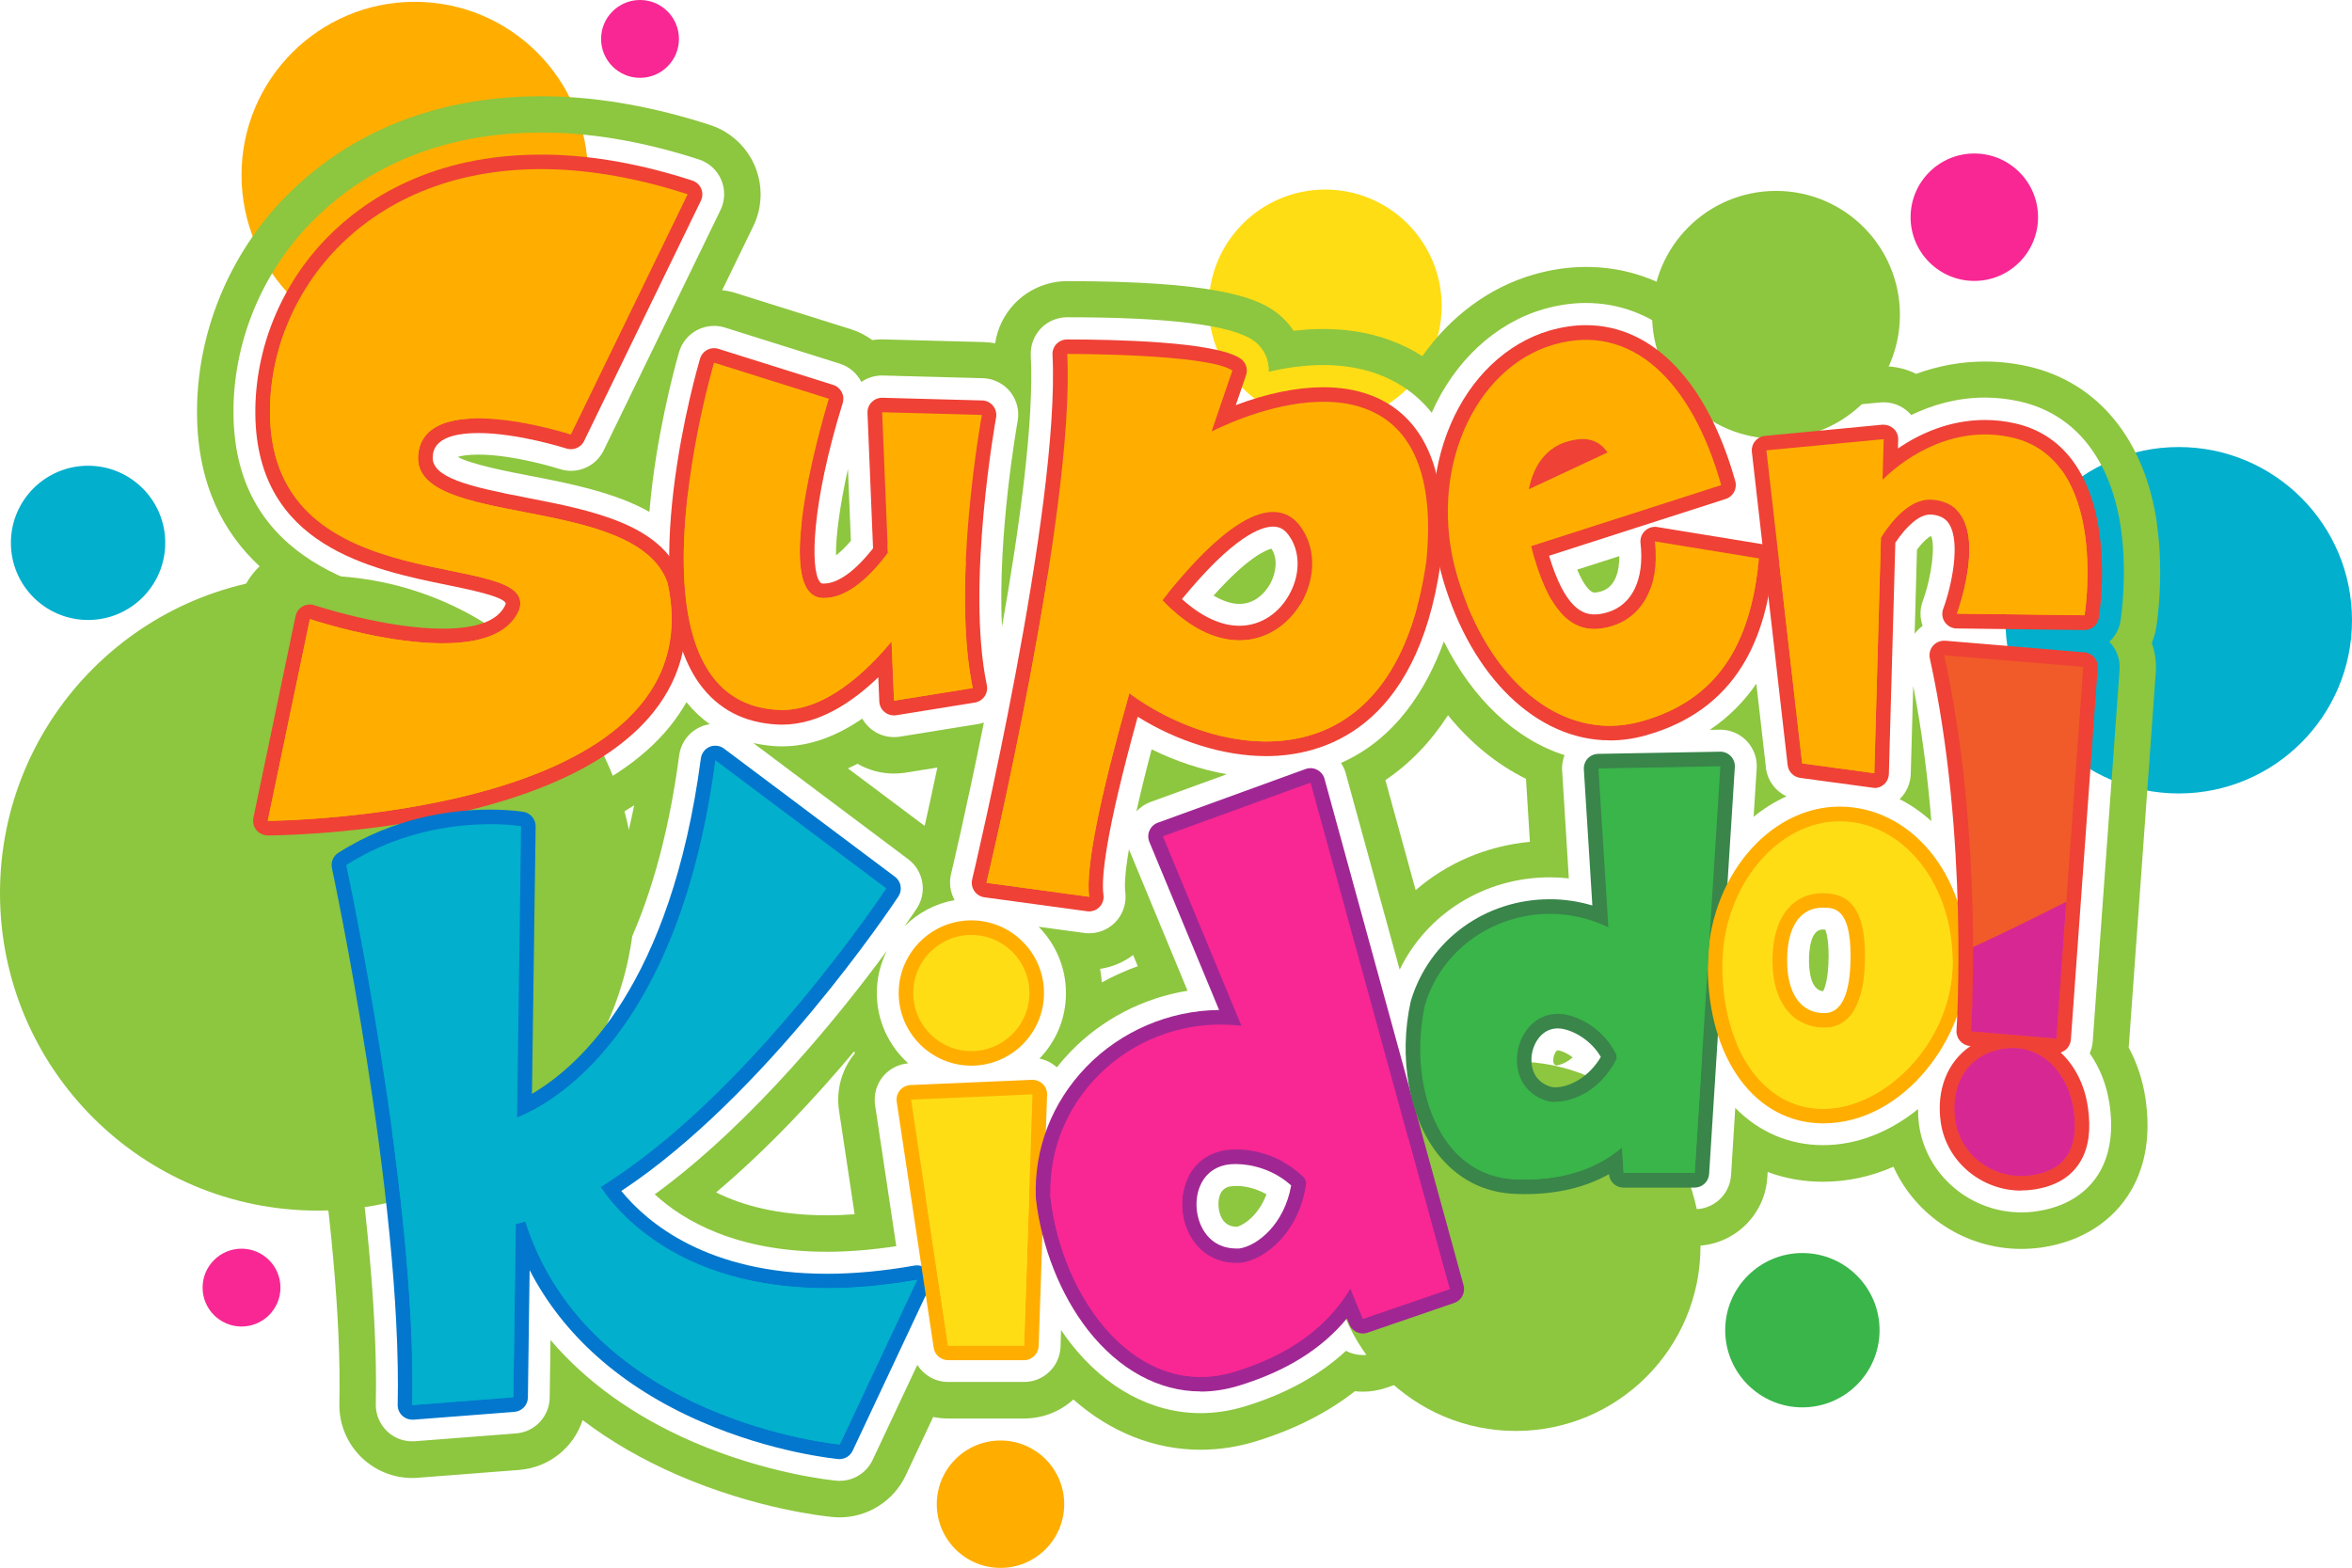 <?xml version="1.0" encoding="UTF-8"?>
<svg xmlns="http://www.w3.org/2000/svg" viewBox="0 0 312.99 208.7">
  <defs>
    <style>
      .cls-1 {
        fill: #d72793;
      }

      .cls-2 {
        fill: #ffae00;
      }

      .cls-3 {
        fill: #f15a29;
      }

      .cls-4 {
        isolation: isolate;
      }

      .cls-5 {
        fill: #39854a;
      }

      .cls-6 {
        fill: #f82793;
      }

      .cls-7 {
        fill: #39b54a;
      }

      .cls-8 {
        fill: #a02793;
      }

      .cls-9 {
        fill: #0277cd;
      }

      .cls-10 {
        fill: #02afcd;
      }

      .cls-11 {
        fill: #8dc63f;
      }

      .cls-12, .cls-13 {
        fill: #ffdd15;
      }

      .cls-12, .cls-14 {
        mix-blend-mode: multiply;
      }

      .cls-15 {
        fill: #ef4136;
      }
    </style>
  </defs>
  <g class="cls-4">
    <g id="Layer_2" data-name="Layer 2">
      <g id="Layer_1-2" data-name="Layer 1">
        <g>
          <g>
            <path class="cls-13" d="M191.85,40.73c0,8.56-6.94,15.5-15.5,15.5s-15.5-6.94-15.5-15.5,6.94-15.5,15.5-15.5,15.5,6.94,15.5,15.5Z"/>
            <path class="cls-7" d="M250.12,177.05c0,5.67-4.6,10.27-10.27,10.27s-10.27-4.6-10.27-10.27,4.6-10.27,10.27-10.27,10.27,4.6,10.27,10.27Z"/>
            <path class="cls-11" d="M252.83,41.9c0,9.11-7.38,16.49-16.49,16.49s-16.49-7.38-16.49-16.49,7.38-16.49,16.49-16.49,16.49,7.38,16.49,16.49Z"/>
            <path class="cls-2" d="M78.25,23.3c0,12.73-10.32,23.05-23.06,23.05s-23.05-10.32-23.05-23.05S42.46,.24,55.19,.24s23.06,10.32,23.06,23.05Z"/>
            <path class="cls-6" d="M90.35,5.18c0,2.86-2.32,5.18-5.18,5.18s-5.18-2.32-5.18-5.18,2.32-5.18,5.18-5.18,5.18,2.32,5.18,5.18Z"/>
            <path class="cls-6" d="M37.32,171.38c0,2.86-2.32,5.18-5.18,5.18s-5.18-2.32-5.18-5.18,2.32-5.18,5.18-5.18,5.18,2.32,5.18,5.18Z"/>
            <path class="cls-10" d="M312.99,82.55c0,12.73-10.32,23.06-23.06,23.06s-23.06-10.32-23.06-23.06,10.32-23.05,23.06-23.05,23.06,10.32,23.06,23.05Z"/>
            <path class="cls-11" d="M84.52,118.87c0,23.34-18.92,42.26-42.26,42.26S0,142.21,0,118.87s18.92-42.26,42.26-42.26,42.26,18.92,42.26,42.26Z"/>
            <path class="cls-11" d="M226.29,165.88c0,13.58-11.01,24.58-24.58,24.58s-24.58-11-24.58-24.58,11.01-24.58,24.58-24.58,24.58,11,24.58,24.58Z"/>
            <path class="cls-6" d="M271.21,28.91c0,4.68-3.8,8.48-8.48,8.48s-8.48-3.8-8.48-8.48,3.8-8.48,8.48-8.48,8.48,3.8,8.48,8.48Z"/>
            <path class="cls-2" d="M141.62,200.21c0,4.68-3.8,8.48-8.48,8.48s-8.48-3.8-8.48-8.48,3.8-8.48,8.48-8.48,8.48,3.8,8.48,8.48Z"/>
            <path class="cls-10" d="M21.99,72.25c0,5.67-4.6,10.27-10.27,10.27s-10.27-4.6-10.27-10.27,4.6-10.26,10.27-10.26,10.27,4.6,10.27,10.26Z"/>
          </g>
          <g>
            <g>
              <path class="cls-11" d="M150.23,113.06c-.62,3.64-.56,5.11-.49,5.63,.21,1.5-.29,3.02-1.36,4.1-.92,.92-2.16,1.43-3.44,1.43-.22,0-.44-.01-.65-.04l-6.08-.83c2.25,2.27,3.64,5.39,3.64,8.83s-1.34,6.46-3.53,8.72c.86,.16,1.66,.57,2.32,1.16,.56-.71,1.17-1.4,1.81-2.07,4.17-4.32,9.68-7.17,15.58-8.12l-7.75-18.71s-.02-.07-.03-.11Zm1.18,15.54c-1.65,.59-3.25,1.32-4.78,2.16-.05-.61-.13-1.21-.24-1.8,1.6-.24,3.11-.87,4.4-1.85l.62,1.49Z"/>
              <path class="cls-11" d="M130.93,96.17c-.24,.08-.47,.15-.72,.19l-10.47,1.69c-.26,.04-.52,.06-.77,.06-1.11,0-2.2-.38-3.07-1.09-.47-.39-.86-.85-1.16-1.37-3.14,2.16-6.74,3.69-10.66,3.69h0c-.21,0-.42,0-.63-.01-1.11-.05-2.17-.21-3.2-.43l20.61,15.46c2.05,1.54,2.55,4.41,1.14,6.55-.12,.18-.69,1.04-1.63,2.37,1.78-1.78,4.09-3.01,6.66-3.48-.57-1.05-.76-2.26-.48-3.43,.05-.2,2.09-8.8,4.38-20.2Zm-7.88,13.76l-10.22-7.66c.43-.19,.85-.39,1.28-.61,1.47,.85,3.15,1.3,4.85,1.3,.52,0,1.04-.04,1.55-.12l4.23-.68c-.64,3.03-1.22,5.67-1.69,7.78Z"/>
              <path class="cls-11" d="M113.23,71.99l-.39-9.58c-1.04,4.69-1.64,8.98-1.59,11.51,.55-.42,1.22-1.04,1.98-1.94Z"/>
              <path class="cls-11" d="M93.32,96.7c.37-.16,.75-.25,1.14-.3-1.15-.82-2.19-1.81-3.11-2.94-.62,1.08-1.33,2.13-2.14,3.15-3.81,4.76-9.52,8.22-15.81,10.74,.51,.78,.8,1.7,.79,2.69l-.41,29.76c5.98-5.4,13.6-16.57,16.6-39.26,.23-1.71,1.34-3.17,2.93-3.83Zm-14.47,27.84l.2-14.39c1.91-.92,3.69-1.91,5.34-2.96-1.45,7.23-3.4,12.9-5.53,17.35Z"/>
              <path class="cls-11" d="M120.86,141.53c-2.56-2.3-4.18-5.65-4.18-9.36,0-2.02,.49-3.93,1.34-5.62-5.9,8.02-17.66,22.78-30.89,32.42,3.87,3.56,10.92,7.64,22.94,7.64h0c2.9,0,5.99-.26,9.2-.74l-2.82-18.79c-.2-1.36,.18-2.74,1.05-3.8,.84-1.01,2.05-1.64,3.35-1.75Zm-7.1-1.34c-1.75,2.12-2.51,4.89-2.11,7.61l2.08,13.82c-1.27,.09-2.49,.14-3.66,.14-6.55,0-11.34-1.34-14.78-3.05,6.95-5.86,13.29-12.7,18.37-18.77,.04,.08,.08,.15,.11,.22,0,0-.01,.02-.02,.02Z"/>
              <path class="cls-11" d="M163.64,157.92c-1.6,.34-1.53,2.23-1.47,2.8,.08,.77,.47,2.55,2.39,2.56,0,0,.04,0,.07,0,.88-.23,2.88-1.53,3.9-4.32-1.39-.8-2.9-1.11-3.98-1.11-.33,0-.64,.03-.91,.08Z"/>
              <path class="cls-11" d="M153.25,99.74c-.86,3.27-1.52,5.98-2.02,8.25,.51-.54,1.14-.98,1.85-1.24l10.18-3.7c-3.36-.59-6.78-1.72-10.01-3.31Z"/>
              <path class="cls-11" d="M242.55,123.72c-1.65,0-1.82,2.88-1.82,4.11s.19,3.96,1.88,4.1c.23-.43,.73-1.71,.73-4.73,0-2.17-.3-3.13-.45-3.47-.08,0-.19-.02-.34-.02Z"/>
              <path class="cls-11" d="M254.27,103.05c-.04,1.26-.58,2.44-1.48,3.32,1.52,.77,2.93,1.75,4.22,2.92-.47-5.73-1.22-11.88-2.41-17.99l-.33,11.75Z"/>
              <path class="cls-11" d="M235,102.16l-1.28-11.16c-1.54,2.25-3.56,4.38-6.2,6.15,.87-.02,1.4-.03,1.41-.03,1.32,0,2.59,.54,3.51,1.5,.93,.98,1.42,2.3,1.33,3.66l-.41,6.43c1.36-1.1,2.83-2.02,4.38-2.72-1.49-.7-2.56-2.13-2.75-3.83Z"/>
              <path class="cls-11" d="M287.06,69.8c-1.59-11.26-7.86-18.93-17.19-21.04-1.88-.42-3.8-.64-5.71-.64-3.1,0-6.18,.55-9.17,1.64-1.33-.66-2.8-1.01-4.32-1.01-.3,0-.6,.01-.92,.04l-15.61,1.49c-.16,.02-.32,.04-.48,.06-5.42-9.6-13.31-14.81-22.61-14.81-2.33,0-4.7,.35-7.06,1.04-5.84,1.71-10.98,5.54-14.71,10.83-1.39-.89-2.89-1.62-4.52-2.2-2.64-.94-5.55-1.41-8.65-1.41-1.29,0-2.62,.08-3.97,.24-.68-1.04-1.56-1.95-2.63-2.69-2.65-1.82-8.17-3.92-27.51-3.92-2.64,0-5.2,1.11-7.02,3.03-1.37,1.45-2.26,3.29-2.55,5.24-.49-.09-1-.14-1.51-.16-13.42-.36-13.44-.36-13.53-.36-.44,0-.88,.03-1.32,.09-.85-.63-1.82-1.12-2.86-1.45l-15.28-4.8c-.6-.19-1.21-.32-1.83-.38l4.14-8.52c1.23-2.53,1.3-5.45,.2-8.04-1.1-2.58-3.26-4.56-5.93-5.43-7.36-2.39-14.51-3.68-21.26-3.82-.42,0-.84-.01-1.25-.01-17.18,0-27.89,7.19-33.86,13.23-7.7,7.79-12.04,18.45-11.92,29.23,.11,9.33,3.58,15.7,8.33,20.1-1.42,1.35-2.41,3.1-2.82,5.05l-5.61,26.84c-.6,2.88,.12,5.84,1.98,8.12,1.85,2.27,4.59,3.57,7.56,3.57,.16,0,.6,0,1.29-.02,1.7,8.33,8.74,44.41,8.21,67.87-.06,2.73,1.04,5.38,3.03,7.26,1.81,1.71,4.18,2.66,6.67,2.66,.25,0,.49,0,.74-.03l13.45-1.04c4.03-.31,7.29-2.99,8.48-6.64,3.72,2.83,7.94,5.27,12.61,7.3,10.5,4.57,19.71,5.52,20.73,5.61,.29,.03,.58,.04,.87,.04,3.74,0,7.18-2.19,8.78-5.57l3.66-7.79c.64,.13,1.31,.2,1.98,.2h10.12c2.53,0,4.84-.96,6.56-2.53,4.93,4.35,10.78,6.69,16.93,6.69,2.46,0,4.95-.38,7.38-1.13,5.08-1.56,9.49-3.79,13.15-6.66,.35,.04,.71,.06,1.06,.06,1.07,0,2.13-.18,3.15-.53l11.53-3.96c4.83-1.66,7.56-6.82,6.2-11.74l-.64-2.33c.4,.01,.8,.02,1.19,.02,3.56,0,6.9-.49,9.96-1.45,1.05,.38,2.17,.58,3.29,.58h9.46c5.11,0,9.36-3.99,9.68-9.09l.05-.74c2.31,.86,4.78,1.3,7.37,1.3,3.2,0,6.36-.68,9.37-2,2.92,6.48,9.54,10.94,17,10.94,.92,0,1.86-.07,2.77-.2,5.29-.78,9.51-3.5,11.9-7.66,1.93-3.36,2.56-7.45,1.87-12.14-.35-2.41-1.12-4.73-2.24-6.82,.02-.15,.03-.31,.04-.47l3.57-49.47c.1-1.33-.09-2.65-.53-3.89,.28-.67,.48-1.38,.6-2.11,.04-.27,1.08-6.68,.09-13.66Zm-4.88,12.87c-.18,1.09-.72,2.04-1.48,2.75,.92,.96,1.46,2.27,1.36,3.7l-3.57,49.47c-.04,.56-.18,1.11-.4,1.61,1.33,1.9,2.26,4.19,2.63,6.73,.53,3.59,.09,6.62-1.28,9.02-1.15,2.01-3.55,4.56-8.4,5.27-.68,.1-1.38,.15-2.06,.15-6.78,0-12.62-4.96-13.59-11.54-.11-.75-.15-1.49-.15-2.21-3.66,2.98-8.06,4.8-12.63,4.8s-8.61-1.8-11.69-4.96l-.56,8.95c-.16,2.56-2.28,4.54-4.84,4.54h-9.46c-1.11,0-2.13-.37-2.95-1-3.06,1.25-6.5,1.87-10.3,1.87-.39,0-.79,0-1.2-.02-2.46-.08-4.75-.66-6.82-1.68l2.79,10.15c.68,2.47-.68,5.04-3.1,5.87l-11.53,3.96c-.52,.18-1.05,.26-1.58,.26-.79,0-1.57-.2-2.26-.56-3.49,3.24-7.97,5.71-13.38,7.37-1.98,.61-3.98,.92-5.96,.92h0c-6.47,0-12.61-3.3-17.3-9.3-.44-.57-.86-1.16-1.27-1.76l-.07,2.22c-.09,2.61-2.23,4.69-4.85,4.69h-10.12c-1.71,0-3.22-.9-4.09-2.27l-5.94,12.64c-.8,1.71-2.52,2.79-4.39,2.79-.15,0-.29,0-.44-.02-.37-.03-9.23-.88-19.23-5.23-7.74-3.37-14.07-7.93-18.81-13.49l-.11,7.66c-.03,2.51-1.98,4.58-4.48,4.77l-13.45,1.04c-.12,0-.25,.01-.37,.01-1.24,0-2.43-.47-3.33-1.33-.99-.94-1.54-2.26-1.51-3.63,.61-27.18-8.59-70.32-8.68-70.75-.17-.78-.13-1.56,.07-2.29-3.26,.21-5.4,.23-5.76,.24h-.02c-1.46,0-2.84-.65-3.76-1.78-.93-1.13-1.29-2.63-.99-4.06l5.61-26.85c.28-1.35,1.13-2.52,2.33-3.21,.74-.43,1.58-.64,2.41-.64,.52,0,1.04,.08,1.54,.25,.09,.03,9.01,2.97,16.14,2.97,.11,0,.22,0,.33,0-.07-.01-.15-.03-.22-.05-9.68-1.98-27.71-5.66-27.94-25.52-.11-9.5,3.72-18.89,10.52-25.76,5.31-5.38,14.9-11.79,30.41-11.79,.38,0,.76,0,1.15,.01,6.28,.13,12.96,1.33,19.87,3.58,1.33,.43,2.41,1.42,2.96,2.71,.55,1.29,.51,2.76-.1,4.02l-15.54,31.98c-.83,1.71-2.55,2.73-4.36,2.73-.5,0-1-.08-1.5-.24-.06-.02-6.01-1.92-10.84-1.92-1.39,0-2.24,.16-2.73,.31,1.89,1.02,6.69,1.95,9.72,2.53,5.21,1.01,11.16,2.18,15.79,4.78,.11-1.35,.26-2.73,.44-4.17,1.19-9.19,3.42-16.79,3.51-17.11,.37-1.25,1.22-2.29,2.37-2.9,.71-.38,1.49-.57,2.28-.57,.49,0,.98,.07,1.45,.22l15.27,4.8c1.3,.41,2.31,1.31,2.88,2.44,.81-.56,1.77-.86,2.76-.86,.04,0,13.4,.36,13.4,.36,1.42,.04,2.74,.69,3.64,1.79,.89,1.1,1.26,2.54,1,3.93-.03,.18-2.7,15.03-2.08,27.36,2.34-13.22,4.28-27.37,3.83-36.09-.07-1.33,.41-2.62,1.32-3.59,.91-.96,2.18-1.51,3.51-1.51,13.49,0,21.8,1.03,24.75,3.06,1.4,.96,2.16,2.56,2.09,4.2,2.32-.55,4.78-.9,7.26-.9s4.91,.38,7.03,1.13c2.54,.9,5.23,2.49,7.39,5.22,3.05-6.88,8.43-11.89,14.83-13.77,1.91-.56,3.83-.84,5.69-.84,8.66,0,15.86,5.89,20.37,16.38,.82-.93,1.95-1.53,3.18-1.65l15.61-1.49c.15-.01,.31-.02,.46-.02,1.22,0,2.41,.46,3.31,1.31,.13,.12,.25,.25,.37,.38,2.72-1.31,6.03-2.32,9.81-2.32,1.55,0,3.12,.18,4.64,.52,7.36,1.66,12.14,7.7,13.46,16.99,.88,6.21-.03,11.95-.07,12.19Z"/>
              <path class="cls-11" d="M256.91,71.37c-.2,.1-.84,.5-1.81,1.79l-.31,11.2c.08-.12,.17-.23,.27-.34,.24-.27,.5-.51,.79-.72-.37-1.06-.38-2.22,.02-3.3,1.26-3.46,1.65-7.5,1.12-8.62-.02,0-.05,0-.07-.01Z"/>
              <path class="cls-11" d="M161.51,79.28c1.21,.72,2.38,1.1,3.42,1.1h0c2.54,0,3.85-2.18,4.19-2.85,.62-1.22,1.01-3.12,.07-4.5-.7,.17-3.1,1.1-7.69,6.24Z"/>
              <path class="cls-11" d="M207.34,139.8s-.02,0-.04,0c-.22,0-.52,.53-.58,1.05-.08,.65,.09,.86,.33,.96,.44-.03,1.34-.29,2.23-1.07-.69-.55-1.44-.87-1.94-.94,.02,0,0,0,0,0Z"/>
              <path class="cls-11" d="M207.87,102.57c-.04-.71,.08-1.41,.33-2.06-6.51-2.07-12.23-7.45-16.06-15.12-2.28,6.24-6.37,12.93-13.69,16.16,.26,.41,.49,.85,.62,1.33l7.19,26.18c3.64-7.47,11.29-12.29,19.99-12.29,.85,0,1.68,.05,2.52,.14l-.89-14.35Zm-19.48,15.92l-4.03-14.66c3.22-2.16,6.02-5.06,8.33-8.63,3,3.69,6.52,6.56,10.38,8.46l.52,8.39c-5.75,.54-11.03,2.81-15.21,6.44Z"/>
              <path class="cls-11" d="M212.18,78.87c.16,0,.44-.03,.87-.15,2.04-.6,2.45-2.93,2.44-4.7l-5.61,1.8c.89,2.09,1.74,3.05,2.3,3.05Z"/>
              <path class="cls-11" d="M231.2,68.91s-.02,.01-.03,.02h.04s0-.02,0-.02Z"/>
            </g>
            <g>
              <g>
                <path class="cls-15" d="M35.62,111.19c-.58,0-1.13-.26-1.5-.71-.37-.45-.52-1.05-.4-1.62l5.61-26.85c.11-.54,.45-1.01,.93-1.29,.3-.17,.63-.26,.97-.26,.21,0,.41,.03,.61,.1,.09,.03,9.44,3.12,17.06,3.12,4.6,0,7.41-1.07,8.36-3.19,.03-.12,.03-.19,.03-.21-.35-.9-4.95-1.84-7.7-2.4-10.12-2.07-25.41-5.19-25.61-22.7-.1-8.72,3.42-17.36,9.68-23.68,4.93-4.98,13.84-10.92,28.34-10.92,.36,0,.72,0,1.09,.01,5.99,.12,12.39,1.28,19.03,3.44,.53,.17,.97,.57,1.19,1.08,.22,.52,.21,1.1-.04,1.61l-15.54,31.98c-.33,.68-1.02,1.09-1.75,1.09-.2,0-.4-.03-.6-.09-.06-.02-6.43-2.06-11.74-2.06-5.77,0-5.98,2.32-6.05,3.08-.26,2.84,4.78,4.03,12.5,5.53,8.47,1.64,18.07,3.5,20.58,10.69,.03,.07,.05,.15,.06,.23,1.47,6.73,.2,12.66-3.78,17.63-12.84,16.03-49.75,16.4-51.31,16.4h0Z"/>
                <path class="cls-15" d="M104.09,96.44c-.17,0-.34,0-.51,0-4.52-.19-8.06-2.04-10.54-5.5-8.86-12.39-.25-41.95,.12-43.21,.15-.5,.49-.92,.95-1.16,.28-.15,.6-.23,.91-.23,.2,0,.39,.03,.58,.09l15.27,4.8c1.02,.32,1.59,1.4,1.27,2.42-4.18,13.51-4.31,22.03-3.07,23.76,.16,.22,.26,.26,.47,.26h.11c1.85,0,4.16-1.66,6.53-4.69l-.74-18.02c-.02-.54,.18-1.06,.56-1.44,.37-.37,.86-.58,1.38-.58,.02,0,13.32,.36,13.32,.36,.57,.01,1.1,.28,1.45,.72,.36,.44,.5,1.01,.4,1.57-.04,.22-4.02,22.28-1.23,35.6,.11,.52,0,1.06-.3,1.5-.3,.44-.77,.73-1.29,.82l-10.47,1.69c-.1,.02-.21,.02-.31,.02-.44,0-.88-.15-1.23-.44-.43-.35-.69-.87-.71-1.42l-.13-3.22c-3.48,3.36-7.94,6.31-12.81,6.31Z"/>
                <path class="cls-15" d="M144.93,121.31c-.09,0-.17,0-.26-.02l-13.67-1.86c-.54-.07-1.03-.37-1.34-.83-.31-.45-.41-1.01-.29-1.55,.12-.49,11.75-49.41,10.69-69.84-.03-.53,.17-1.05,.53-1.43,.37-.38,.87-.6,1.4-.6,5.87,0,19.75,.25,23.09,2.55,.72,.49,1.02,1.41,.73,2.23,0,0-.55,1.6-1.36,3.96,4.11-1.55,8.14-2.38,11.63-2.38,2.21,0,4.25,.32,6.06,.97,5.2,1.84,11.08,7.22,9.58,22.38-3.18,22.41-15.93,25.75-23.24,25.75-5.56,0-11.78-1.93-17.08-5.24-4.3,15.56-4.87,21.49-4.56,23.7,.09,.6-.12,1.21-.54,1.64-.37,.37-.86,.57-1.38,.57Zm12.36-41.57c2.58,2.33,5.19,3.55,7.64,3.55h0c2.83,0,5.37-1.66,6.79-4.44,1.35-2.64,1.27-5.56-.22-7.6-.35-.48-.72-.81-1.14-.98-.29-.12-.6-.18-.94-.18-1.61,0-5.28,1.29-12.13,9.65Z"/>
                <path class="cls-15" d="M214.2,98.54c-9.66,0-18.36-8.4-22.17-21.39-2.05-7-1.7-14.33,1-20.65,2.68-6.27,7.47-10.82,13.14-12.49,1.65-.48,3.29-.73,4.88-.73,8.92,0,16.16,7.57,19.87,20.76,.28,1-.28,2.05-1.27,2.37l-23.51,7.56c2.11,6.99,4.46,7.81,6.05,7.81,.51,0,1.08-.09,1.69-.27,3.33-.97,4.98-4.42,4.43-9.23-.07-.6,.15-1.21,.59-1.62,.36-.35,.84-.54,1.34-.54,.1,0,.21,0,.31,.03l13.86,2.26c1.01,.16,1.72,1.09,1.62,2.11-.81,8.24-3.47,19.62-17.14,23.39-1.55,.43-3.12,.64-4.67,.64Z"/>
                <path class="cls-15" d="M249.42,104.86c-.09,0-.17,0-.26-.02l-9.6-1.3c-.88-.12-1.57-.82-1.67-1.7l-4.76-41.67c-.06-.52,.09-1.04,.42-1.44,.33-.41,.8-.66,1.32-.71l15.61-1.49c.06,0,.12,0,.18,0,.49,0,.96,.19,1.33,.52,.41,.38,.63,.91,.61,1.47l-.03,1.17c2.77-1.89,6.75-3.79,11.58-3.79,1.34,0,2.68,.15,4,.45,6.19,1.4,10.07,6.43,11.22,14.56,.82,5.78-.03,11.09-.07,11.32-.15,.94-.96,1.63-1.91,1.63,0,0-17-.21-17-.21-.63,0-1.22-.32-1.58-.84-.36-.52-.44-1.18-.22-1.77,1.13-3.06,2.34-8.83,.79-11.29-.3-.48-.87-1.13-2.33-1.26-.08,0-.15,0-.22,0-1.34,0-2.97,1.32-4.61,3.74l-.86,30.78c-.02,.55-.26,1.07-.68,1.42-.35,.3-.8,.46-1.26,.46Z"/>
              </g>
              <path class="cls-9" d="M111.57,194.2c-.35-.03-8.76-.83-18.33-5-10.54-4.59-18.3-11.48-22.76-20.15l-.23,16.96c-.01,1-.79,1.83-1.79,1.91l-13.45,1.04s-.1,0-.15,0c-.5,0-.97-.19-1.33-.53-.4-.38-.62-.9-.61-1.45,.62-27.54-8.65-70.99-8.75-71.43-.17-.79,.17-1.61,.85-2.04,7.46-4.75,15.1-5.75,20.19-5.75,2.69,0,4.39,.29,4.46,.3,.94,.16,1.62,.99,1.61,1.94l-.49,35.59c6.39-3.73,18.5-14.63,22.48-44.66,.09-.68,.54-1.27,1.17-1.53,.24-.1,.5-.15,.75-.15,.41,0,.82,.13,1.16,.39l22.75,17.06c.82,.62,1.02,1.76,.45,2.62-.73,1.11-17.66,26.53-36.87,39.2,3.44,4.23,11.45,11.02,27.37,11.02h0c3.65,0,7.56-.37,11.63-1.09,.11-.02,.23-.03,.34-.03,.6,0,1.17,.28,1.54,.76,.44,.58,.52,1.35,.21,2l-10.3,21.91c-.32,.69-1.01,1.12-1.76,1.12-.06,0-.12,0-.17,0Z"/>
              <path class="cls-2" d="M126.17,181.04c-.96,0-1.78-.7-1.92-1.65l-4.92-32.74c-.08-.54,.07-1.1,.42-1.52,.35-.42,.86-.68,1.41-.71,0,0,16.21-.7,16.24-.7,.51,0,1,.2,1.37,.56,.38,.38,.59,.9,.57,1.44l-1.12,33.44c-.04,1.04-.89,1.88-1.94,1.88h-10.12Zm3.09-39.2c-5.33,0-9.67-4.34-9.67-9.67s4.34-9.67,9.67-9.67,9.67,4.34,9.67,9.67-4.34,9.67-9.67,9.67Z"/>
              <path class="cls-8" d="M159.77,185.2c-5.56,0-10.88-2.91-15-8.18-3.66-4.69-6.19-11.07-6.92-17.5,0-.05,0-.1-.01-.15-.24-6.47,2.14-12.63,6.7-17.35,4.6-4.77,11.04-7.53,17.69-7.59l-9.28-22.37c-.2-.49-.2-1.04,.02-1.52,.21-.49,.61-.86,1.11-1.04l19.65-7.14c.21-.08,.44-.12,.66-.12,.31,0,.61,.07,.89,.22,.48,.25,.84,.69,.98,1.21l18.5,67.4c.27,.99-.27,2.02-1.24,2.35l-11.53,3.96c-.21,.07-.42,.11-.63,.11-.76,0-1.48-.45-1.79-1.2l-.33-.8c-3.37,4.08-8.11,7.02-14.36,8.94-1.7,.52-3.42,.79-5.11,.79h0Zm4.77-30.27c-.52,0-1.01,.04-1.46,.13-2.99,.63-4.08,3.45-3.82,5.96,.25,2.38,1.78,5.16,5.29,5.16h0c.13,0,.27,0,.41-.01,2.38-.38,5.94-3.2,6.86-8.38-2.27-2.09-5.22-2.85-7.29-2.85Z"/>
              <path class="cls-5" d="M202.8,158.93c-.36,0-.73,0-1.1-.02-4.2-.14-7.8-2-10.42-5.37-3.79-4.89-5.19-12.84-3.55-20.25,.01-.05,.02-.1,.04-.14,2.44-8.05,9.87-13.46,18.47-13.46,1.93,0,3.82,.28,5.66,.83l-1.13-18.12c-.03-.53,.15-1.05,.51-1.44,.36-.39,.86-.61,1.39-.62,0,0,16.25-.29,16.26-.29,.53,0,1.04,.22,1.4,.6,.37,.39,.57,.92,.53,1.46l-3.42,54.14c-.06,1.02-.91,1.82-1.94,1.82h-9.46c-1.01,0-1.85-.78-1.93-1.79-3.18,1.79-6.92,2.66-11.32,2.66Zm3.67-14.25c.16,.03,.33,.04,.51,.04,1.82,0,4.41-1.27,6.05-4.04-1.26-2.17-3.55-3.52-5.29-3.77-.13-.02-.29-.03-.44-.03-2.06,0-3.24,1.86-3.47,3.58-.1,.79-.21,3.41,2.64,4.22Z"/>
              <path class="cls-2" d="M242.62,149.52c-9.04,0-15.36-8.61-15.36-20.94,0-11.5,8.03-21.22,17.54-21.22s16.99,9.08,16.99,20.67c0,9.94-8.37,21.49-19.17,21.49Zm-.07-28.71c-3.01,0-4.73,2.56-4.73,7.02s1.85,7.02,4.94,7.02c2.32,0,3.5-2.57,3.5-7.64,0-6.4-2.23-6.4-3.7-6.4Z"/>
              <path class="cls-15" d="M268.98,158.47c-5.35,0-9.95-3.89-10.71-9.05-.64-4.4,.92-8.14,3.97-10.2h-.11c-1.05-.1-1.84-1.02-1.77-2.07,.02-.25,1.66-25.84-3.55-49.52-.13-.6,.03-1.23,.43-1.69,.37-.42,.9-.66,1.46-.66,.05,0,.11,0,.16,0l18.52,1.55c1.06,.09,1.85,1.01,1.77,2.07l-3.57,49.47c-.04,.52-.28,1-.67,1.34-.21,.17-.44,.3-.69,.38,1.87,1.74,3.18,4.26,3.62,7.25,.43,2.97,.13,5.31-.93,7.15-1.21,2.12-3.33,3.41-6.29,3.84-.54,.08-1.1,.12-1.64,.12Z"/>
            </g>
            <g>
              <path class="cls-2" d="M91.51,25.86l-15.54,31.98s-19.49-6.32-20.32,2.69c-.91,9.86,28.99,5.08,33.18,17.04,6.88,31.38-53.2,31.68-53.2,31.68l5.61-26.85s23.98,8.02,27.86-1.25c2.69-8.37-32.88-.6-33.17-26-.19-16.27,12.95-33.13,37.12-32.63,5.58,.12,11.74,1.16,18.47,3.34Z"/>
              <path class="cls-2" d="M110.3,53.06s-8.15,26.34-.8,26.54c3.29,.1,6.41-2.99,8.66-6l-.77-18.73,13.27,.36s-4.12,22.49-1.22,36.35l-10.47,1.69-.33-7.89c-3.27,3.96-8.88,9.37-14.98,9.11-22.04-.93-8.64-46.22-8.64-46.22l15.27,4.8Z"/>
              <path class="cls-2" d="M189.81,74.69c-4.35,30.66-27.76,26.31-39.53,17.58-3.4,11.98-5.93,22.89-5.34,27.09l-13.67-1.86s11.83-49.44,10.75-70.39c0,0,18.73-.04,21.98,2.21,0,0-1.27,3.68-2.77,8.1,6.56-3.19,14.43-5.17,20.28-3.09,5.73,2.03,9.53,7.93,8.3,20.36Zm-16.73-4.58c-.58-.8-1.23-1.32-1.95-1.63-5.06-2.15-12.57,6.49-16.45,11.41,12.87,13.46,24.14-1.85,18.4-9.78Z"/>
              <path class="cls-2" d="M229.04,64.57l-25.27,8.12c.11,.49,.24,.99,.39,1.49,2.3,7.85,5.5,10.58,10.25,9.19,3.93-1.15,6.53-5.05,5.81-11.31l13.86,2.26c-1.01,10.24-4.64,18.65-15.72,21.71-10.67,2.94-20.45-5.7-24.46-19.42-4.02-13.72,2.2-27.62,12.82-30.73,10.39-3.04,18.44,4.85,22.33,18.7Zm-25.59,.55l10.47-4.9c-1.19-1.7-2.85-2.18-5.38-1.44-2.68,.78-4.46,3.08-5.09,6.34Z"/>
              <path class="cls-2" d="M277.4,81.89l-16.98-.21s5.33-14.37-3.19-15.16c-2.62-.25-4.98,2.03-6.93,5.05l-.88,31.34-9.6-1.3-4.76-41.67,15.61-1.49-.15,5.41c3.45-3.41,9.8-7.31,17.21-5.63,13.05,2.95,9.67,23.67,9.67,23.67Z"/>
            </g>
            <g class="cls-14">
              <path class="cls-2" d="M55.65,60.53c.31-3.35,3.2-4.58,6.71-4.8-4.67-1.86-9.27-3.89-13.77-6.15-3.6-1.8-7.13-3.73-10.6-5.78-1.4,3.66-2.11,7.52-2.06,11.36,.3,25.4,35.86,17.63,33.17,26-3.89,9.27-27.86,1.25-27.86,1.25l-5.61,26.85s60.08-.3,53.2-31.68c-4.18-11.96-34.09-7.18-33.18-17.04Z"/>
              <path class="cls-2" d="M128.51,74.71c-3.48-.7-6.95-1.45-10.4-2.24l.05,1.12c-2.25,3.01-5.37,6.11-8.66,6-3.04-.08-3.43-4.63-2.84-9.94-2.45-.64-4.89-1.29-7.33-1.97-2.59-.72-5.18-1.45-7.76-2.2-1.55,12.91-.72,28.45,12.1,29,6.1,.26,11.71-5.15,14.98-9.11l.33,7.89,10.47-1.69c-1.05-4.99-1.18-11.09-.92-16.87Z"/>
              <path class="cls-2" d="M180.28,80.71c-.37,0-.73-.01-1.1-.02-1.46-.04-2.93-.09-4.39-.16-.59-.02-1.17-.04-1.76-.06-3.11,5.09-10.43,7.73-18.35-.57,.23-.29,.47-.6,.73-.91-.92-.11-1.83-.22-2.75-.33-.63-.08-1.26-.15-1.88-.24-3.8-.5-7.6-1.07-11.38-1.7-3.2,20.22-8.12,40.79-8.12,40.79l13.67,1.86c-.59-4.21,1.94-15.11,5.34-27.09,10.93,8.1,31.87,12.41,38.3-11.52-2.77,.03-5.54,.02-8.3-.04Z"/>
              <path class="cls-2" d="M219.67,78.27c-.95,2.66-2.85,4.4-5.26,5.1-3.33,.98-5.9-.08-7.93-3.51-3.73,.33-7.47,.57-11.2,.72,4.61,11.36,13.49,18.09,23.08,15.45,10.59-2.92,14.37-10.74,15.57-20.38-4.72,1.03-9.48,1.9-14.26,2.62Z"/>
              <path class="cls-2" d="M238.2,74.7c-.47,.11-.94,.21-1.42,.31l3.04,26.6,9.6,1.3,.88-31.34c.08-.12,.15-.23,.23-.34-4.06,1.3-8.16,2.47-12.33,3.47Z"/>
              <path class="cls-2" d="M262.5,67.06c-.72,.27-1.44,.53-2.15,.79,3.82,3.72,.07,13.83,.07,13.83l16.98,.21s2.01-12.37-3.09-19.36c-3.93,1.57-7.88,3.06-11.8,4.52Z"/>
            </g>
            <g>
              <path class="cls-10" d="M117.95,118.24s-18.25,27.62-38.04,39.75c3.01,4.5,14.23,17.31,42.14,12.36l-10.3,21.91s-33.33-3.02-41.84-29.68c-.43,.13-.86,.22-1.28,.33l-.32,23.07-13.45,1.04c.63-28.09-8.79-71.88-8.79-71.88,11.38-7.24,23.27-5.17,23.27-5.17l-.53,38.76c5.08-2.04,21.59-11.37,26.38-47.55l22.75,17.06Z"/>
              <path class="cls-13" d="M136.28,179.1h-10.12l-4.92-32.74,16.16-.7-1.12,33.44Zm-7.02-54.66c4.26,0,7.73,3.46,7.73,7.73s-3.46,7.73-7.73,7.73-7.73-3.46-7.73-7.73,3.46-7.73,7.73-7.73Z"/>
              <path class="cls-6" d="M192.9,171.57l-11.53,3.96-1.68-4.04c-3.05,5.09-8.02,8.81-15.38,11.07-12.88,3.95-22.96-9.47-24.53-23.26-.49-13.53,11.57-24.4,25.42-22.77l-10.45-25.22,19.65-7.14,18.5,67.4Zm-19.04-14.16l-.26-.62c-3.09-3.17-7.67-4.25-10.88-3.64-8.31,1.75-6.76,15.59,2.46,14.94,3.38-.49,7.83-4.28,8.67-10.69Z"/>
              <path class="cls-7" d="M225.52,156.12h-9.46l-.21-3.39c-3.52,2.97-8.11,4.44-14.08,4.25-10.45-.35-14.46-12.74-12.14-23.26,3.05-10.06,14.64-14.99,24.4-10.3l-1.32-21.14,16.23-.29-3.42,54.14Zm-10.4-15.2l-.03-.52c-1.47-3.11-4.56-5.06-7.07-5.41-6.54-.81-8.89,9.74-1.96,11.59,2.6,.5,6.82-1.16,9.06-5.65Z"/>
              <path class="cls-13" d="M259.85,128.04c0,10.65-8.99,19.55-17.23,19.55s-13.42-8.36-13.42-19,7.36-19.28,15.6-19.28,15.05,8.08,15.05,18.73Zm-23.98-.2c0,6.09,3.19,8.96,6.88,8.96,3.69,0,5.43-3.49,5.43-9.58s-1.95-8.34-5.64-8.34-6.67,2.87-6.67,8.96Z"/>
              <path class="cls-3" d="M277.23,88.77l-3.57,49.47-11.36-.96s1.74-25.82-3.59-50.07l18.52,1.55Zm-6.88,67.66c-4.91,.72-9.45-2.54-10.15-7.29-.7-4.75,1.58-8.84,6.49-9.57,5.03-.74,8.56,3.39,9.24,8.06,.7,4.75-.67,8.08-5.58,8.8Z"/>
            </g>
            <g class="cls-14">
              <path class="cls-10" d="M79.91,157.99c.43-.27,.86-.55,1.29-.83-5.46-.8-10.9-1.82-16.28-3.1-4.28-1.02-8.54-2.19-12.75-3.52,1.66,12.19,2.94,25.52,2.69,36.47l13.45-1.04,.32-23.07c.42-.1,.85-.2,1.28-.33,8.5,26.66,41.84,29.68,41.84,29.68l10.3-21.91c-27.91,4.94-39.13-7.87-42.14-12.36Z"/>
              <path class="cls-12" d="M127.15,159.27c-1.31,.05-2.63,.1-3.95,.14l2.96,19.7h10.12l.69-20.4c-3.27,.23-6.54,.44-9.81,.57Z"/>
              <path class="cls-6" d="M187.04,151.58c-5.4,1.13-10.84,2.15-16.3,3.06,1.03,.57,2.01,1.27,2.87,2.15l.26,.62c-.84,6.41-5.29,10.2-8.67,10.69-6.81,.48-9.43-6.95-6.99-11.57-6.13,.82-12.27,1.47-18.42,1.96,0,.27,0,.54,0,.81,1.57,13.79,11.65,27.22,24.53,23.26,7.36-2.26,12.33-5.99,15.38-11.07l1.68,4.04,11.53-3.96-5.51-20.07c-.12,.02-.23,.05-.35,.08Z"/>
              <path class="cls-7" d="M210.66,145.65c-1.2,.65-2.42,.97-3.49,1-5.15,1.43-10.33,2.73-15.54,3.9,2.11,3.71,5.48,6.26,10.14,6.42,5.97,.2,10.56-1.28,14.08-4.25l.21,3.39h9.46l.98-15.48c-5.24,1.8-10.52,3.47-15.84,5.01Z"/>
              <path class="cls-12" d="M247.5,132.7c-.82,2.65-2.38,4.09-4.75,4.09-1.17,0-2.3-.29-3.29-.89-2.75,1.07-5.53,2.09-8.31,3.09,2.22,5.2,6.22,8.58,11.46,8.58,8.24,0,17.23-8.9,17.23-19.55,0-.24-.02-.47-.03-.7-4.07,1.86-8.18,3.65-12.32,5.37Z"/>
              <path class="cls-1" d="M266.69,139.57c-4.91,.72-7.19,4.82-6.49,9.57,.7,4.75,5.24,8.01,10.15,7.29,4.91-.72,6.28-4.05,5.58-8.8-.68-4.67-4.21-8.8-9.24-8.06Z"/>
              <path class="cls-1" d="M273.66,138.24l1.31-18.22c-4.1,2.09-8.24,4.11-12.41,6.05,.02,6.83-.27,11.21-.27,11.21l11.36,.96Z"/>
            </g>
          </g>
        </g>
      </g>
    </g>
  </g>
</svg>